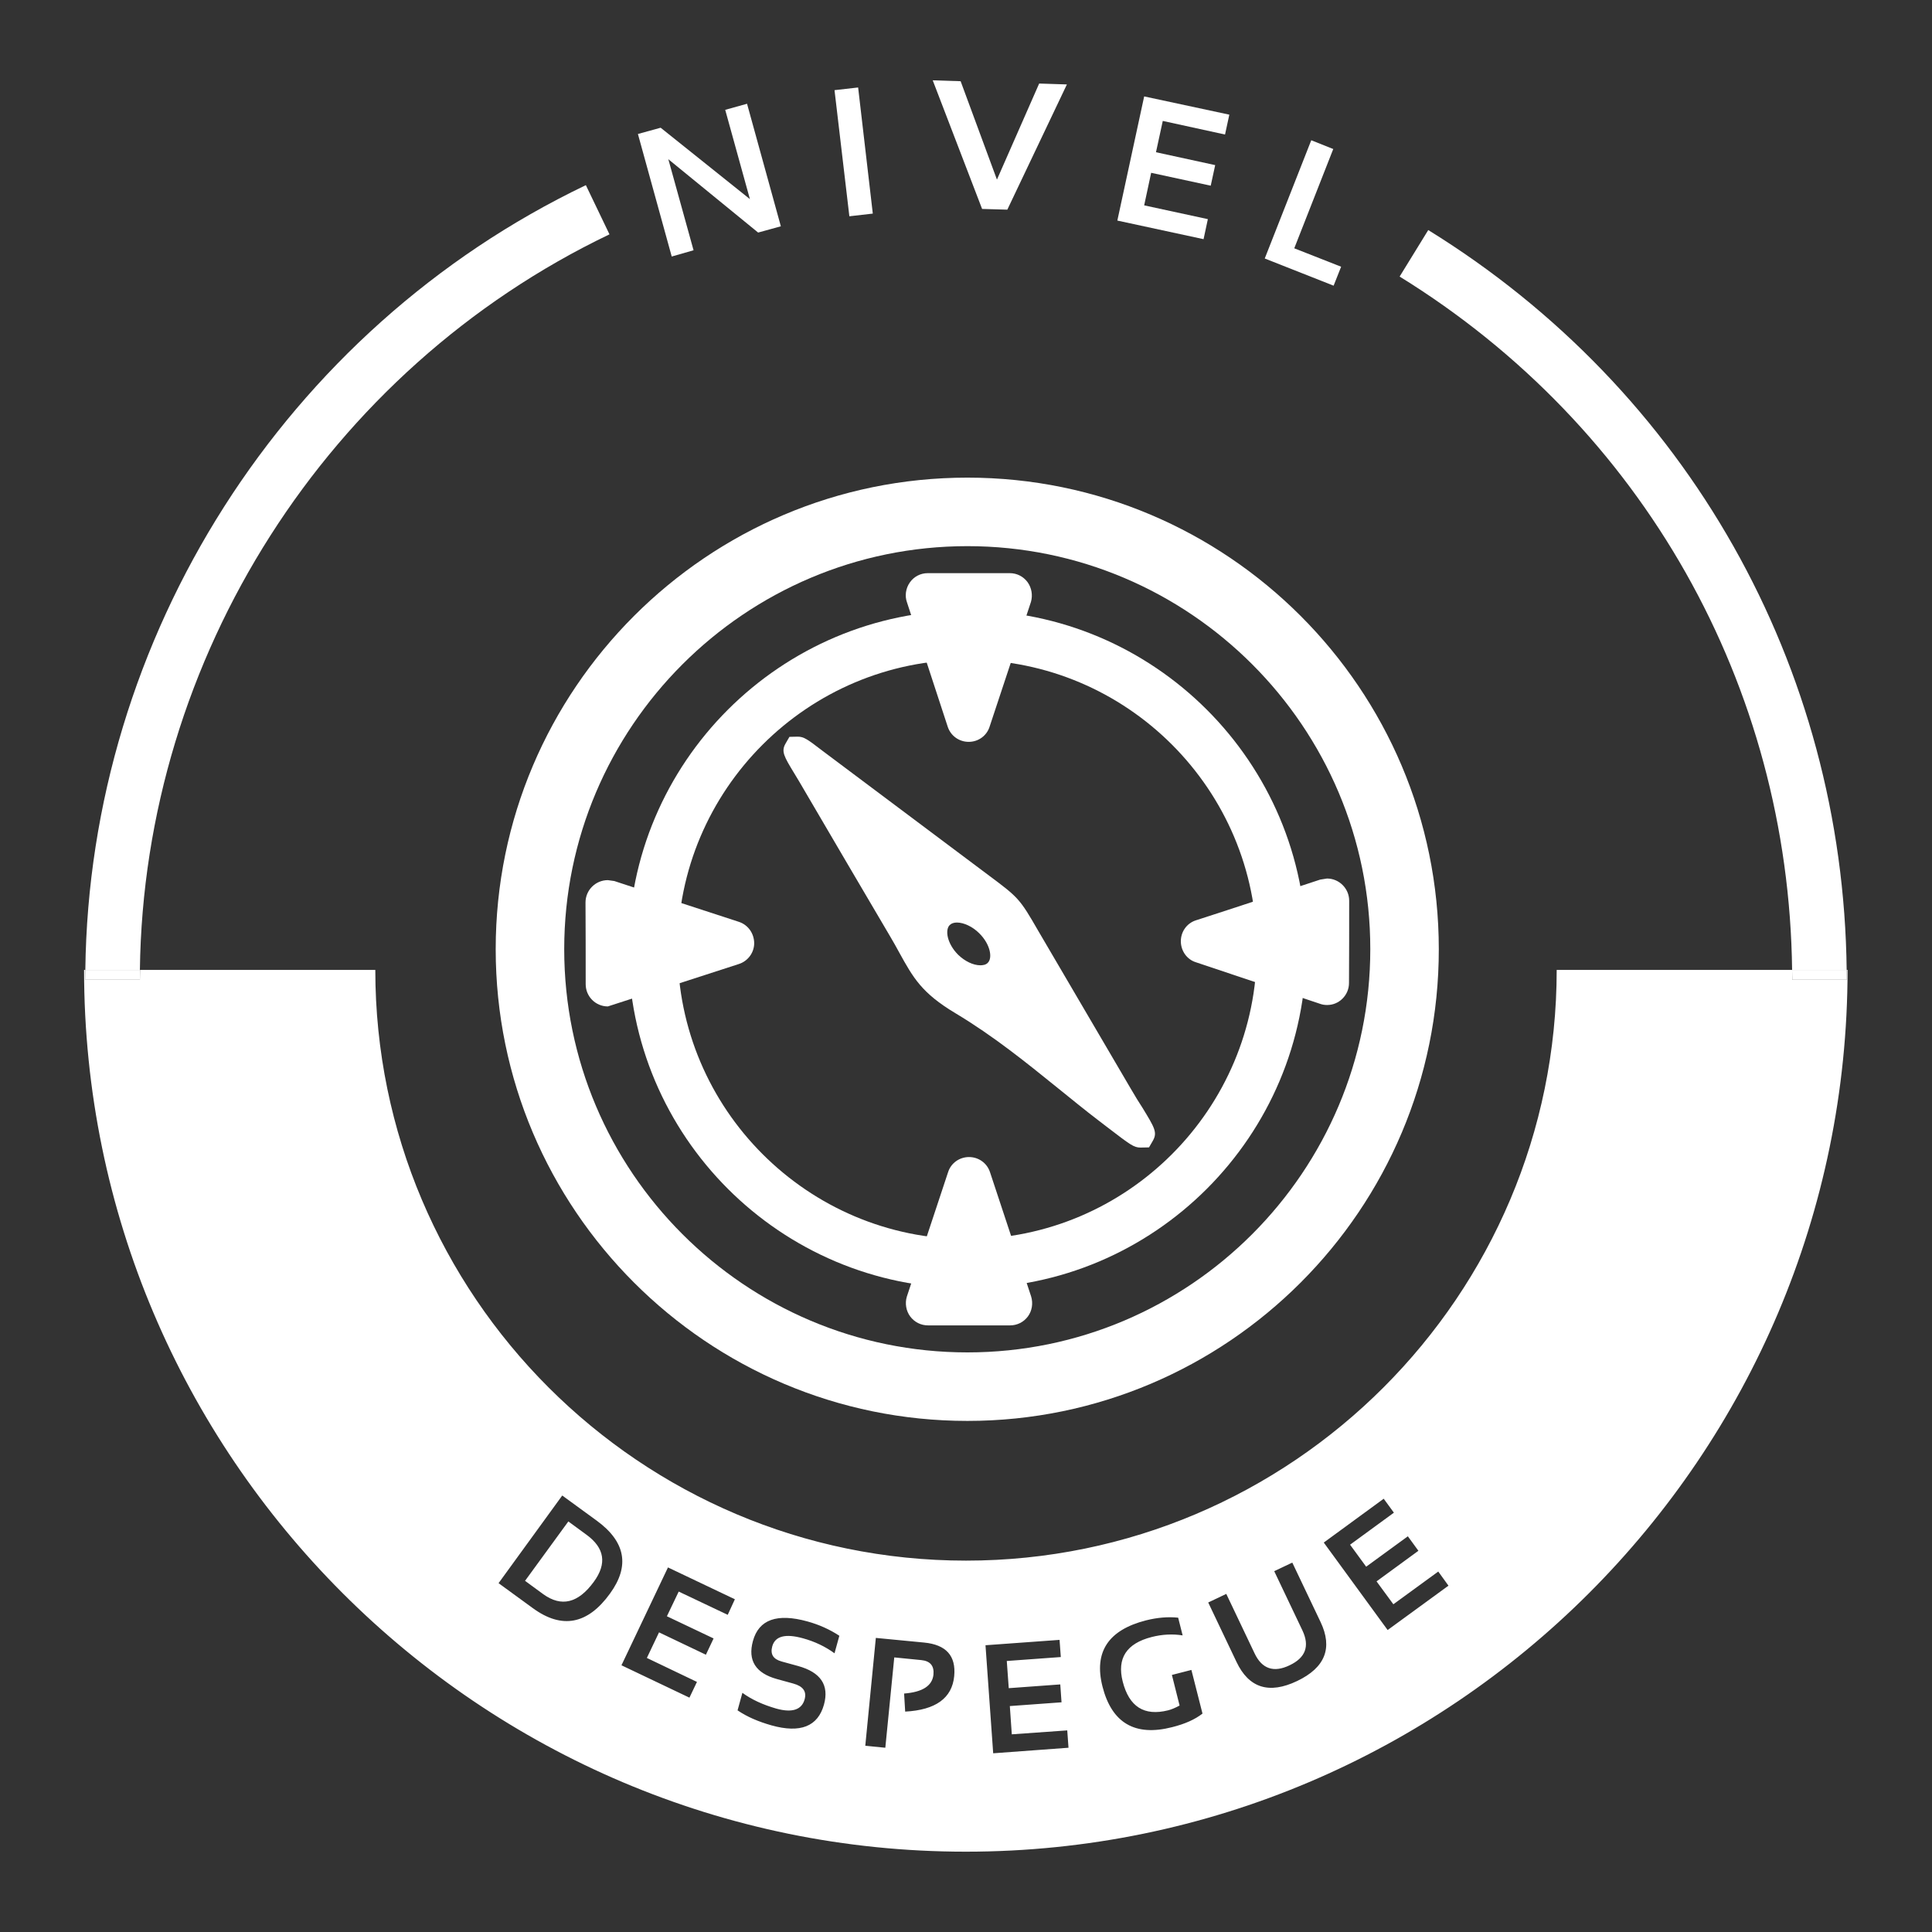 <?xml version="1.0" encoding="utf-8"?>
<!-- Generator: Adobe Illustrator 25.2.1, SVG Export Plug-In . SVG Version: 6.00 Build 0)  -->
<svg version="1.1" id="Capa_1" xmlns="http://www.w3.org/2000/svg" xmlns:xlink="http://www.w3.org/1999/xlink" x="0px" y="0px"
	 viewBox="0 0 1080 1080" style="enable-background:new 0 0 1080 1080;" xml:space="preserve">
<rect x="0" y="0" width="1080" height="1080" fill="#333333" stroke="none"/>
<style type="text/css">
	.st0{fill:#FFFFFF;}
</style>
<g>
	<g>
		<g>
			<path class="st0" d="M540.8,794.3c-145.4,0-263.7-118.3-263.7-263.7c0-145.3,118.3-263.6,263.7-263.6
				c145.3,0,263.5,118.2,263.5,263.6C804.4,676,686.1,794.3,540.8,794.3z M540.8,305.3c-124.3,0-225.4,101.1-225.4,225.3
				c0,124.3,101.1,225.4,225.4,225.4c124.2,0,225.2-101.1,225.2-225.4C766.1,406.4,665,305.3,540.8,305.3z"/>
		</g>
		<g>
			<path class="st0" d="M540.8,720.1c-104.5,0-189.5-85-189.5-189.5c0-104.4,85-189.4,189.5-189.4c104.4,0,189.4,85,189.4,189.4
				C730.2,635.1,645.2,720.1,540.8,720.1z M540.8,368.8c-89.3,0-162,72.6-162,161.9c0,89.3,72.7,162,162,162
				c89.2,0,161.8-72.7,161.8-162C702.6,441.4,630,368.8,540.8,368.8z"/>
		</g>
		<g>
			<path class="st0" d="M529.8,406.3c1.7,5.1,6.4,8.4,11.7,8.4c5.4,0,10.1-3.4,11.7-8.5l23.1-69.7c1.1-3.8,0.4-7.9-1.9-11.1
				c-2.4-3.2-6-5-9.9-5h-45.9c-4,0-7.7,1.9-10,5.2c-2.3,3.3-2.9,7.5-1.6,11.1L529.8,406.3z"/>
			<path class="st0" d="M413,515.3c-23.1-7.5-46.3-15.1-69.6-22.8l-3.6-0.5c-6.9,0-12.5,5.6-12.5,12.5c0.1,15.2,0.1,30.5,0.1,45.7
				c0,6.8,5.5,12.4,12.4,12.4l73.2-23.7c5-1.6,8.5-6.2,8.6-11.5C421.6,521.8,418.2,517,413,515.3z"/>
			<path class="st0" d="M632,608.4l-51.7-88.2c-10.2-17.7-11-18.5-27.1-30.5l-93.3-69.9c-8.7-6.7-10.6-8-14-8l-4.6,0.1l-2.2,3.8
				c-2.5,4.4-0.8,7.2,4.9,16.6c1.6,2.6,3.5,5.8,5.7,9.6c15.9,27.2,31.9,54.4,47.8,81.4c2,3.4,3.7,6.4,5.2,9.2
				c7.8,14.1,12.5,22.6,31.4,33.9c21.2,12.7,39.5,27.5,57.3,41.9c7.6,6.1,15.1,12.3,23,18.3l4.7,3.6c12.8,9.8,14.7,11.3,18.5,11.3
				l4.7-0.1l2.2-3.8c2.6-4.6,0.8-7.4-5.7-18.1C636.7,616.3,634.5,612.7,632,608.4z M530.9,517.1c0.9-0.9,2.3-1.4,4-1.4
				c3.9,0,8.8,2.3,12.5,6c6.1,6,7.6,13.7,4.8,16.5c-1.1,1.2-2.9,1.4-4.2,1.4c-4,0-8.7-2.3-12.4-5.9
				C529.5,527.6,528.1,519.9,530.9,517.1z"/>
			<path class="st0" d="M741.8,491.1l-3.8,0.6c-23.2,7.6-46.3,15.3-69.6,22.8c-5.1,1.7-8.4,6.5-8.3,11.9c0.1,5.3,3.5,10,8.4,11.5
				c12.8,4.3,25.6,8.6,38.5,12.9l30.8,10.3c1.3,0.5,2.7,0.7,4.1,0.7c3.3,0,6.3-1.3,8.6-3.6c2.3-2.3,3.6-5.4,3.6-8.7
				c0.1-15.4,0.1-30.7,0.1-46C754.2,496.7,748.6,491.1,741.8,491.1z"/>
			<path class="st0" d="M553.4,655.2c-1.7-5.1-6.4-8.4-11.7-8.4c-5.4,0-10.1,3.4-11.7,8.4c-7.6,22.8-15.1,45.6-23.1,69.7
				c-1.1,3.7-0.4,7.9,1.9,11c2.4,3.2,6,5,10,5h45.8c4,0,7.6-1.8,10-5c2.3-3.1,3-7.3,1.8-11.2L553.4,655.2z"/>
		</g>
	</g>
	<g>
		<path class="st0" d="M375.5,143.4l-18.9-68.5l12.7-3.5l49.9,39.9l-13.8-49.9l12.2-3.4l18.9,68.5l-12.7,3.5l-50.2-41l14.1,50.9
			L375.5,143.4z"/>
		<path class="st0" d="M479.7,48.9l8.2,70.5l-13.1,1.5l-8.3-70.5L479.7,48.9z"/>
		<path class="st0" d="M596.4,47.2l-33.3,70l-14.1-0.4l-27.6-71.9l15.6,0.5l20.3,55l23.6-53.7L596.4,47.2z"/>
		<path class="st0" d="M687.2,64.1l-2.4,11.1L650,67.6l-3.8,17.5l33.1,7.2l-2.5,11.5l-33.3-7.2l-3.9,18.2l35.6,7.7l-2.4,11.2
			l-48.2-10.4l15-69.4L687.2,64.1z"/>
		<path class="st0" d="M745.3,83.3l-21.8,55.5l26.2,10.3l-4.2,10.6L707,144.5l26-66.1L745.3,83.3z"/>
	</g>
	<path class="st0" d="M1032.3,542.2c0,1.8,0.1,3.7,0.1,5.5h-30.5c0-1.8-0.1-3.7-0.1-5.5H870.2c0,182.1-148.1,330.2-330.2,330.2
		c-182,0-330.2-148.1-330.2-330.2H78.3c0,1.8-0.1,3.7-0.1,5.5H47.6c0-1.8,0.1-3.7,0.1-5.5h-0.7c0,271.8,221.1,492.9,492.9,492.9
		s492.9-221.1,492.9-492.9H1032.3z M297.9,899l-19.2-14l35.6-49l19.2,14c16.2,11.8,18.7,25.4,7.5,40.8
		C328.5,908.1,314.1,910.8,297.9,899z M406.8,902.7l-27.4-13l-6.6,13.8l26.1,12.4l-4.3,9.1l-26.2-12.5l-6.8,14.3l28,13.4l-4.2,8.8
		l-38-18.1l26-54.7l37.4,17.8L406.8,902.7z M466.5,924.2c-5.2-3.8-11.1-6.6-17.7-8.4c-9.8-2.7-15.5-1.2-17.1,4.5
		c-1.2,4.4,0.5,7.2,5.3,8.5l9.1,2.5c12.7,3.5,17.5,10.7,14.5,21.6c-3.4,12.2-13.2,16.1-29.3,11.6c-7.4-2.1-13.7-4.8-19-8.4l2.7-9.8
		c5.2,3.8,11.6,6.7,18.9,8.8c8.9,2.5,14.3,0.7,15.9-5.2c1.2-4.4-0.9-7.3-6.4-8.8l-9.1-2.5c-11.9-3.3-16.4-10.4-13.4-21.3
		c3.3-12,13.5-15.6,30.5-10.9c6.5,1.8,12.5,4.5,17.8,8L466.5,924.2z M533.4,937c-1.2,12.3-10.4,18.9-27.4,19.8l-0.6-10.1
		c10.3-0.8,15.7-4.3,16.4-10.5c0.5-5-1.8-7.7-6.8-8.2l-15.1-1.5l-5,50.5l-11.2-1.1l5.9-60.3l27,2.6
		C528.9,919.4,534.5,925.6,533.4,937z M555.2,980.1l-4.3-60.4l41.4-3l0.7,9.6l-30.2,2.2l1.1,15.2l28.8-2.1l0.7,10l-28.9,2.1
		l1.1,15.8l31-2.2l0.7,9.7L555.2,980.1z M655.2,965.5c-20.7,5.3-33.7-2.3-38.9-22.7c-4.9-19.3,3.2-31.6,24.3-37
		c6.4-1.6,12.4-2.1,18-1.5l2.5,9.9c-5.6-0.9-11.4-0.6-17.3,0.9c-14.1,3.6-19.5,11.9-16.2,24.9c3.6,14.1,12,19.4,25.3,16.1
		c2-0.5,4.1-1.4,6.5-2.7l-4.3-17.1l10.9-2.8l6.2,24.4C668,961.2,662.4,963.7,655.2,965.5z M725.1,939.7c-15.7,7.5-27,3.9-33.9-10.7
		l-15.8-33.2l10.1-4.8l15.8,33.2c4.1,8.7,10.7,11,19.6,6.7c8.9-4.2,11.3-10.7,7.2-19.4l-15.8-33.2l10.1-4.8l15.8,33.2
		C745.1,921.2,740.8,932.2,725.1,939.7z M775.7,911.2l-35.7-48.9l33.5-24.5l5.7,7.8l-24.5,17.9l9,12.3l23.3-17l5.9,8.1L769.5,884
		l9.4,12.8l25.1-18.3l5.7,7.9L775.7,911.2z"/>
	<path class="st0" d="M327.8,857.9l-10.1-7.4l-24.2,33.2l10.1,7.4c10.2,7.4,19.6,5.1,28.3-6.8C339.4,874.1,338,865.3,327.8,857.9z"
		/>
	<path class="st0" d="M340.7,131l-13.2-27.5C159.2,184.1,49.9,355.9,47.7,542.2h30.5C80.4,367.6,182.9,206.6,340.7,131z"/>
	<path class="st0" d="M78.2,547.7c0-1.8,0.1-3.7,0.1-5.5H47.7c0,1.8-0.1,3.7-0.1,5.5H78.2z"/>
	<path class="st0" d="M798.4,128.6l-16,26c135.9,83.9,217.5,228.5,219.4,387.7h30.5C1030.4,372.4,943.3,218.1,798.4,128.6z"/>
	<path class="st0" d="M1032.4,547.7c0-1.8-0.1-3.7-0.1-5.5h-30.5c0,1.8,0.1,3.7,0.1,5.5H1032.4z"/>
</g>
</svg>

